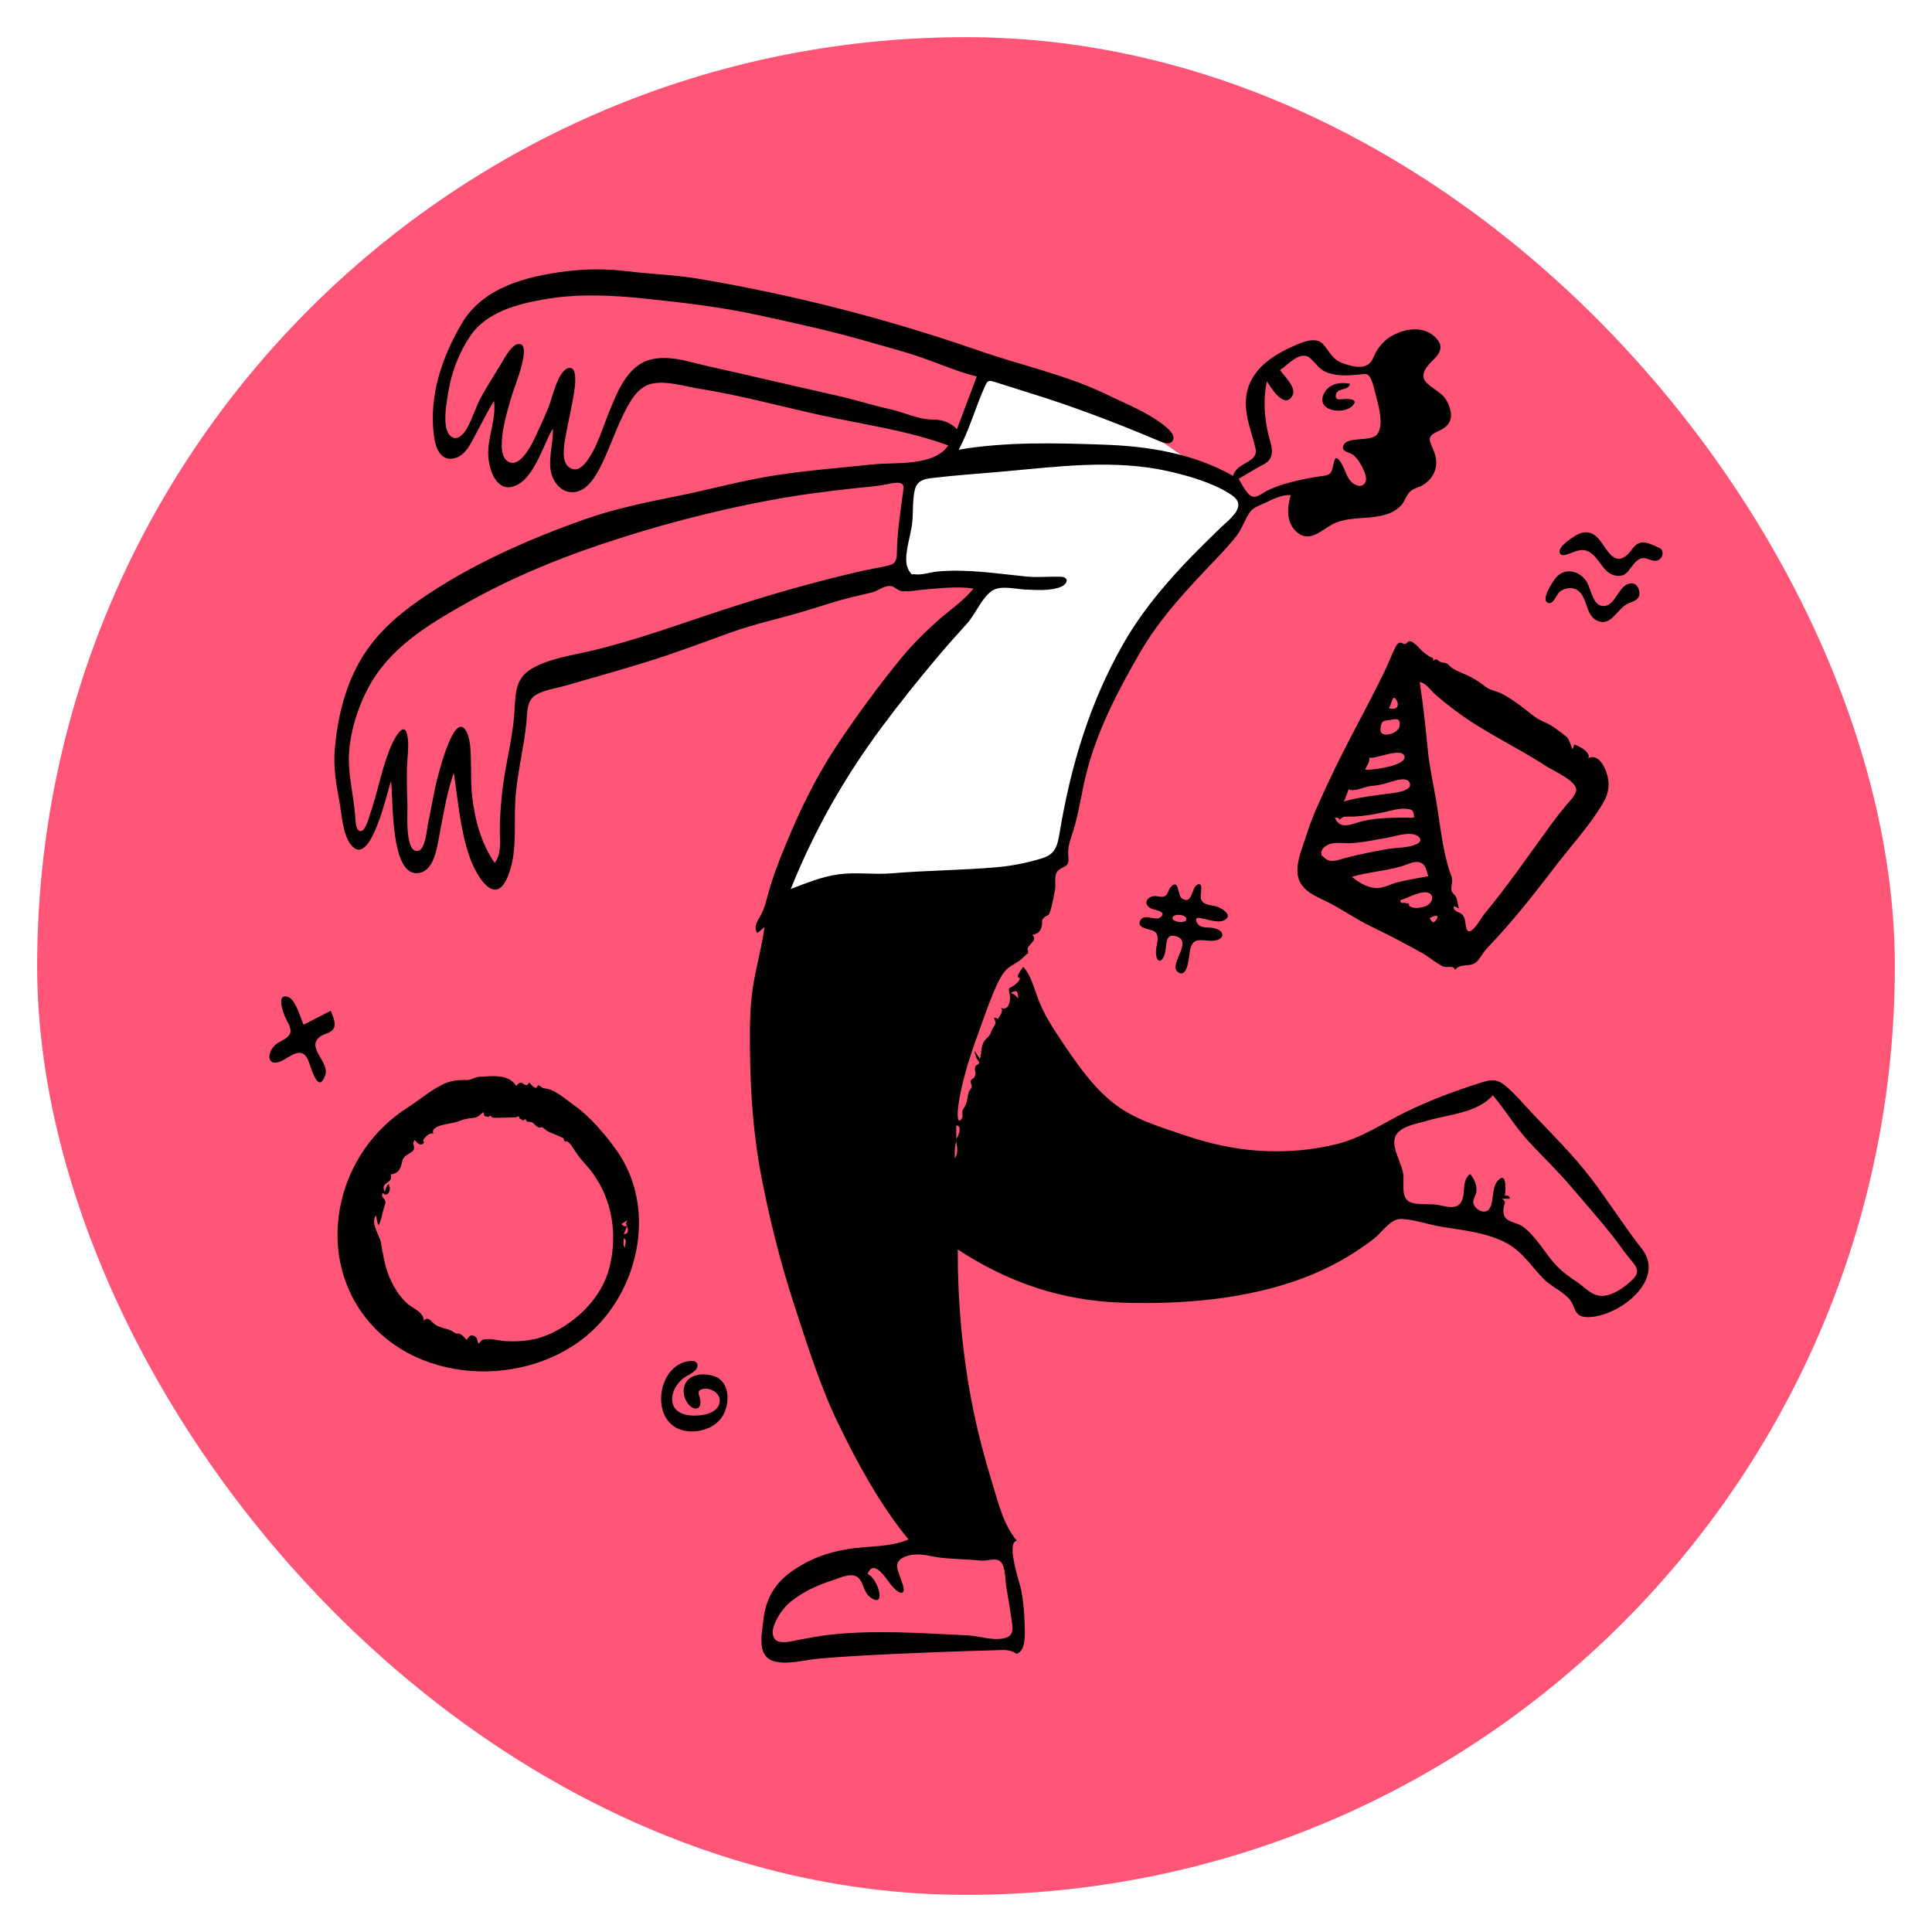 <svg width="208" height="208" viewBox="0 0 208 208" fill="none" xmlns="http://www.w3.org/2000/svg">
<g filter="url(#filter0_d)">
<rect x="4" width="200" height="200" rx="100" fill="#FF5678"/>
<path fill-rule="evenodd" clip-rule="evenodd" d="M106.771 34.259C106.111 36.12 105.45 37.981 104.79 39.842C104.366 41.034 103.943 42.227 103.52 43.419C103.369 43.842 103.286 44.276 102.996 44.569C102.311 45.26 101.083 45.7 100.26 46.186C99.71 46.512 99.158 46.838 98.607 47.163C98.323 47.332 97.693 47.543 97.494 47.822C97.275 48.129 97.379 48.694 97.379 49.119V52.788V59.703C100.225 59.325 103.071 58.946 105.917 58.567C102.125 63.224 98.334 67.88 94.541 72.537C93.607 73.684 92.472 74.789 91.776 76.124C90.294 78.966 88.845 81.828 87.38 84.68C86.017 87.335 84.653 89.99 83.29 92.644L95.558 92.089C98.734 91.945 101.997 92.161 105.057 91.203C107.58 90.413 110.102 89.624 112.625 88.834C112.961 88.729 114.006 88.61 114.244 88.323C114.466 88.054 114.462 87.037 114.525 86.692C115.715 80.179 117.231 73.001 120.706 67.395C123.198 63.376 126.56 59.857 129.639 56.352C130.841 54.985 132.064 53.633 133.223 52.224C133.52 51.863 133.949 51.453 134.145 51.015C134.272 50.731 134.449 50.191 134.371 49.94C134.336 49.831 133.544 49.44 133.431 49.362C132.628 48.813 131.832 48.252 131.034 47.694C128.793 46.126 126.555 44.554 124.301 43.007C122.544 41.801 120.791 40.522 118.938 39.486C117.017 38.411 114.901 37.655 112.887 36.806C110.852 35.948 108.813 35.099 106.771 34.259Z" fill="white"/>
<path fill-rule="evenodd" clip-rule="evenodd" d="M175.849 133.67C174.871 134.65 173.092 135.965 171.685 135.367C170.978 135.066 170.375 134.407 169.731 133.982C168.975 133.482 168.264 132.982 167.623 132.316C166.344 130.986 165.376 129.044 163.866 128.003C163.358 127.654 162.367 127.579 162.015 127.02C161.857 126.769 161.842 126.389 161.871 126.1C161.934 125.476 162.251 125.513 161.722 125.055H162.544C162.56 124.717 162.243 124.689 162.007 124.733C162.116 124.197 162.228 122.102 161.311 123.051C160.516 123.874 160.914 125.24 160.351 126.132C159.92 126.814 158.776 126.261 158.622 125.51C158.552 125.173 158.902 124.646 158.943 124.315C159.035 123.582 158.727 122.948 158.28 122.392C157.299 123.088 157.855 124.527 157.296 125.44C156.79 126.267 155.664 125.881 154.894 125.736C153.971 125.562 152.927 125.738 152.044 125.506C150.711 125.156 151.209 123.49 151.077 122.414C150.935 121.262 149.841 119.663 150.17 118.501C150.523 117.253 152.587 116.983 153.574 116.681C155.829 115.988 159.045 115.855 160.722 113.917C162.055 115.5 163.127 117.312 164.526 118.835C166.036 120.481 167.65 122 169.1 123.712C170.609 125.493 172.167 127.241 173.621 129.074C174.256 129.873 174.813 130.735 175.47 131.516C176.053 132.209 176.668 132.848 175.849 133.67ZM108.827 102.893C109.52 102.501 109.608 102.747 109.608 103.554C109.408 103.166 109.21 103.063 108.827 102.893ZM102.952 118.592V117.169C103.62 117.15 103.209 118.368 102.952 118.592ZM102.789 120.712C102.789 120.082 102.773 119.482 102.944 118.869C103.033 119.537 103.204 120.115 102.789 120.712ZM105.661 164.018C106.274 164.079 107.22 163.629 107.736 164.141C108.266 164.668 108.223 166.2 108.349 166.911C108.556 168.086 108.74 169.265 108.915 170.446C109.03 171.22 109.171 172.007 108.349 172.303C107.133 172.74 105.396 172.116 104.13 172.059C101.627 171.947 99.125 171.791 96.62 171.737C94.192 171.685 91.759 171.726 89.342 171.995C88.251 172.116 87.183 172.331 86.103 172.525C85.533 172.627 84.007 173.055 83.493 172.545C82.525 171.583 84.134 169.337 84.826 168.703C86.11 167.526 87.937 166.677 89.548 166.166C90.408 165.893 91.843 165.125 92.521 165.983C93.041 166.642 93.021 167.52 93.766 168.019C95.493 169.174 94.483 165.86 93.403 165.452C94.128 163.647 95.51 166.195 96.083 166.808C96.286 167.025 96.95 167.744 97.237 167.383C97.453 167.112 97.022 166.144 96.943 165.88C96.821 165.48 96.515 164.871 96.603 164.437C96.763 163.651 97.798 163.437 98.418 163.372C99.38 163.27 100.323 163.595 101.274 163.703C102.732 163.869 104.201 163.872 105.661 164.018ZM96.005 90.023C94.107 90.184 92.196 89.875 90.302 90.128C88.51 90.367 86.822 91.067 85.133 91.71C87.644 85.442 90.893 79.736 94.853 74.391C96.825 71.728 98.946 69.085 101.077 66.565C102.069 65.393 103.094 64.259 104.118 63.12C105.031 62.104 105.686 60.377 106.782 59.618C107.717 58.971 109.352 59.433 110.388 59.473C111.56 59.518 112.986 59.632 114.129 59.217C114.957 58.916 115.185 58.113 114.148 58.087C112.925 58.055 111.723 58.191 110.484 58.069C107.275 57.753 104.182 57.234 100.947 57.529C100.206 57.596 99.23 57.932 98.503 57.831C97.98 57.758 98.324 58.038 97.96 57.591C97.821 57.42 97.653 57.019 97.612 56.792C97.38 55.517 98.038 53.696 98.195 52.412C98.341 51.225 98.212 49.919 98.484 48.763C98.732 47.71 99.489 47.57 100.42 47.457C102.967 47.15 105.567 46.986 108.126 46.754C113.965 46.224 119.99 45.426 125.79 46.734C127.885 47.206 130.439 47.937 132.309 49.106C132.895 49.472 133.485 49.902 133.272 50.66C133.051 51.446 131.969 52.276 131.433 52.794C127.471 56.622 123.645 60.526 120.862 65.437C117.312 71.7 115.276 78.464 114.081 85.64C113.824 87.184 113.585 87.992 112.092 88.436C110.49 88.914 108.944 89.224 107.282 89.369C103.526 89.697 99.759 89.704 96.005 90.023ZM97.277 48.549C96.989 50.829 96.6 53.103 96.561 55.401C96.547 56.269 96.47 56.704 95.603 56.897C94.58 57.125 93.541 57.295 92.514 57.532C87.557 58.675 82.694 60.079 77.845 61.66C73.132 63.196 68.497 64.924 63.678 66.062C61.605 66.551 59.18 66.881 57.292 67.965C55.261 69.131 55.528 71.044 55.346 73.144C55.103 75.95 54.321 78.667 54.046 81.472C53.914 82.812 53.794 84.161 53.814 85.51C53.831 86.659 53.986 87.93 53.26 88.898C51.803 86.825 51.112 84.218 50.825 81.678C50.685 80.443 50.741 79.198 50.701 77.957C50.669 76.958 50.69 75.369 50.078 74.535C48.749 72.722 47.021 79.987 46.856 80.763C46.58 82.069 46.352 83.386 46.076 84.692C45.954 85.271 45.798 87.375 45.069 87.585C43.559 88.02 43.89 83.503 43.866 82.815C43.818 81.427 43.786 80.038 43.816 78.648C43.839 77.646 44.021 76.558 43.913 75.554C43.647 73.091 42.345 75.686 41.98 76.603C41.055 78.918 40.637 81.395 39.808 83.747C39.67 84.138 39.346 85.455 38.832 85.48C38.261 85.507 38.266 84.147 38.233 83.749C38.043 81.446 37.403 79.159 37.596 76.832C37.791 74.482 38.565 72.066 39.661 70.022C41.977 65.701 46.158 63.219 50.164 60.959C54.748 58.373 59.588 56.33 64.531 54.665C70.475 52.663 76.579 51.043 82.72 49.891C85.844 49.304 89.016 48.885 92.173 48.549C93.282 48.431 94.391 48.361 95.486 48.137C95.9 48.052 97.391 47.648 97.277 48.549ZM100.47 41.171C98.904 41.184 97.304 40.376 95.778 40.042C93.962 39.644 92.188 39.069 90.374 38.653C86.823 37.84 83.27 37.046 79.722 36.215C78.182 35.854 76.634 35.539 75.1 35.152C73.459 34.737 71.685 34.274 70.005 34.721C67.459 35.399 66.383 38.364 65.448 40.677C64.788 42.312 64.27 44.133 63.24 45.556C62.874 46.063 62.352 46.667 61.687 46.503C60.452 46.198 60.648 44.459 60.805 43.497C61.033 42.101 61.356 40.722 61.615 39.333C61.719 38.772 62.526 35.103 61.085 35.671C60.016 36.092 59.45 38.868 59.045 39.859C58.745 40.596 58.426 41.328 58.088 42.047C57.638 43.005 56.353 46.208 54.93 45.795C52.894 45.203 54.847 39.507 55.194 38.306C55.384 37.647 57.454 32.649 55.707 33.058C54.963 33.232 54.238 34.702 53.859 35.312C53.187 36.393 52.516 37.482 51.883 38.59C51.231 39.729 50.899 41.026 50.253 42.148C49.913 42.739 49.219 43.527 48.542 42.98C47.487 42.127 48.112 39.163 48.297 38.042C48.641 35.958 49.496 33.822 50.668 32.118C52.429 29.559 55.753 28.731 58.547 28.234C62.155 27.592 65.812 27.768 69.435 28.148C73.509 28.575 77.521 29.032 81.537 29.906C85.584 30.787 89.633 31.66 93.618 32.825C95.496 33.373 97.4 33.86 99.25 34.504C101.218 35.188 103.138 36.04 105.16 36.533C104.448 38.422 103.737 40.311 103.026 42.201C102.345 41.484 101.416 41.163 100.47 41.171ZM135.335 46.377C135.959 46.014 136.648 45.842 136.876 45.04C137.077 44.331 136.733 43.528 136.569 42.847C136.109 40.941 135.988 38.967 136.395 37.039C136.784 37.671 138.239 40.101 139.125 38.63C139.659 37.743 138.228 36.466 137.81 35.842C138.727 35.24 140.036 33.625 141.092 34.599C141.775 35.229 142.064 35.836 142.984 36.142C144.1 36.514 145.152 36.428 146.292 36.326C147.091 36.254 147.283 36.141 147.595 36.795C147.84 37.309 147.966 37.946 148.109 38.498C148.391 39.587 149.043 41.732 148.271 42.752C147.594 43.646 144.967 42.88 144.602 44.033C144.403 44.662 145.353 44.685 145.716 44.996C146.165 45.381 146.537 45.995 146.781 46.542C146.962 46.947 147.237 47.617 146.929 48.031C146.504 48.604 145.715 48.169 145.373 47.753C144.917 47.2 144.77 46.443 144.39 45.841C143.693 44.735 143.651 45.615 143.462 46.408C143.265 47.233 142.798 47.176 142.084 47.282C140.831 47.468 139.565 47.731 138.346 48.088C137.72 48.271 137.115 48.504 136.519 48.777C136.136 48.952 135.471 49.484 135.055 49.489C134.283 49.498 133.749 48.125 133.351 47.553C134.011 47.16 134.671 46.763 135.335 46.377ZM176.755 130.438C174.828 127.978 173.16 125.304 171.259 122.822C169.385 120.373 167.216 118.233 165.113 116.015C164.12 114.969 163.169 113.82 162.073 112.893C161.255 112.201 160.626 112.19 159.642 112.497C156.848 113.368 154.003 114.416 151.358 115.716C148.896 116.926 146.653 118.481 143.982 119.155C141.257 119.845 138.422 120.066 135.629 119.895C132.763 119.72 130.06 119.085 127.335 118.153C124.754 117.269 122.063 116.498 119.856 114.748C117.542 112.912 115.754 110.273 114.098 107.79C113.259 106.533 112.426 105.213 111.861 103.789C111.371 102.553 111.05 101.094 110.171 100.086C109.955 100.412 109.686 100.691 109.576 101.074C109.527 101.247 109.821 101.242 109.791 101.38C109.734 101.64 109.408 101.906 109.219 102.047C108.54 102.556 108.536 102.151 108.714 103.103C108.818 103.657 108.621 104.909 107.771 104.5C108.084 104.899 107.587 105.402 107.424 105.73C107.313 105.594 107.174 105.546 107.008 105.587C107.319 106.246 107.135 106.264 106.834 106.787C106.779 106.883 106.584 107.383 106.612 107.341C106.304 107.807 105.948 107.925 105.769 108.506C105.621 108.983 105.659 109.508 105.495 109.985C105.296 109.692 105.097 109.4 104.898 109.108C104.939 109.338 105.02 109.678 105.115 109.887C105.174 110.017 105.428 110.321 105.425 110.392C105.411 110.658 105.099 110.594 105.011 110.824C104.844 111.254 105.085 111.317 104.994 111.737C104.89 112.218 104.61 112.026 104.477 112.436C104.452 112.514 104.648 112.821 104.617 112.989C104.573 113.227 104.371 113.359 104.299 113.571C104.118 114.108 104.184 114.502 103.931 115.017C103.833 115.217 103.691 115.35 103.622 115.577C103.562 115.777 103.692 116.203 103.575 116.382C103.012 117.245 103.091 115.758 103.134 115.39C103.492 112.294 104.642 109.099 105.695 106.205C106.218 104.768 106.727 103.285 107.382 101.908C107.646 101.353 107.951 100.781 108.387 100.357C108.939 99.82 109.721 99.606 110.221 99.007C110.142 99.101 110.762 98.476 110.663 98.682C110.752 98.498 110.597 98.249 110.652 98.072C110.72 97.851 110.85 97.805 110.994 97.612C111.254 97.265 111.562 97.093 111.154 96.651C111.759 96.509 112.048 96.3 112.169 95.611C112.257 95.107 112.079 95.14 112.39 94.804C112.702 94.466 112.86 94.73 113.056 94.145C113.291 93.446 113.447 92.494 113.588 91.762C113.711 91.123 113.413 90.183 113.919 89.732C114.56 89.161 115.134 89.403 115.019 88.254C114.907 87.134 115.234 86.455 115.562 85.395C116.218 83.279 116.472 81.044 117.047 78.903C118.275 74.333 120.443 70.213 122.775 66.19C124.93 62.473 127.943 59.306 130.852 56.256C131.648 55.421 132.436 54.574 133.151 53.658C133.767 52.869 134.048 51.796 134.641 51.047C135 50.592 135.67 50.398 136.172 50.157C137.01 49.755 138.008 49.23 138.953 49.312C138.578 50.66 138.455 52.234 139.564 53.245C140.909 54.471 142.128 53.197 143.361 52.498C145.609 51.224 148.823 52.394 150.783 50.484C151.249 50.029 151.38 49.303 151.865 48.878C152.221 48.566 152.727 48.487 153.128 48.255C154.346 47.55 154.937 46.258 154.463 44.832C154.029 43.528 153.356 43.075 154.855 42.415C156.072 41.879 156.535 41.071 155.984 39.632C155.459 38.261 154.496 38.103 153.586 37.206C152.705 36.337 153.718 35.325 154.378 34.673C155.23 33.831 155.392 33.072 154.405 32.197C153.371 31.281 151.895 31.313 150.689 31.766C149.326 32.278 148.428 33.13 147.851 34.51C147.264 35.915 145.808 35.523 144.629 35.131C143.501 34.757 143.207 33.949 142.467 33.079C141.643 32.112 139.965 32.939 138.993 33.381C136.601 34.469 134.223 36.187 134.128 39.229C134.072 41.043 134.792 42.585 135.167 44.288C135.51 45.845 133.16 45.722 132.753 47.228C128.41 44.782 123.575 44.033 118.721 43.867C113.562 43.69 108.329 43.548 103.214 44.414C104.401 42.212 105.028 39.798 106.061 37.537C106.358 36.886 106.486 36.941 107.142 37.138C108.403 37.516 109.654 37.938 110.912 38.328C115.508 39.749 120.013 41.462 124.457 43.338C124.889 43.521 125.853 44.027 126.231 43.477C126.668 42.842 125.657 42.059 125.249 41.739C123.459 40.342 121.242 39.495 119.238 38.514C114.857 36.372 110.006 35.356 105.435 33.765C95.566 30.329 85.356 27.721 75.101 25.997C72.598 25.577 70.069 25.515 67.555 25.203C65.329 24.927 63.098 24.933 60.872 25.219C56.76 25.746 51.993 26.885 49.671 30.891C47.574 34.507 46.175 38.574 46.709 42.864C46.87 44.152 47.383 45.678 48.877 45.346C49.913 45.116 50.464 44.178 50.945 43.264C51.672 41.882 52.39 40.5 53.178 39.156C53.47 41.172 52.408 43.155 52.575 45.209C52.689 46.602 53.413 48.804 55.113 48.41C57.443 47.869 58.402 43.994 59.523 42.136C59.58 43.567 59.108 44.978 59.252 46.413C59.395 47.831 60.435 49.169 61.897 48.974C63.276 48.791 64.172 47.219 64.757 46.036C65.572 44.389 66.157 42.624 66.953 40.966C67.699 39.412 68.583 37.562 70.363 37.27C71.953 37.009 73.774 37.613 75.344 37.862C79.698 38.553 83.965 39.728 88.272 40.678C92.89 41.697 97.617 42.316 102.093 43.959C100.519 46.239 96.401 45.746 94.057 45.991C90.514 46.361 86.926 46.639 83.403 47.184C79.924 47.723 76.517 48.68 73.066 49.374C69.632 50.065 66.204 50.757 62.881 51.935C56.712 54.123 50.44 56.891 45.005 60.708C42.476 62.484 40.229 64.514 38.667 67.318C37.095 70.138 36.339 73.328 36.051 76.573C35.872 78.594 36.176 80.342 36.544 82.309C36.81 83.733 36.897 86.116 37.969 87.159C40.017 89.149 41.717 81.077 42.095 80.103C42.367 81.7 41.922 90.7 45.207 89.968C46.673 89.642 47.006 87.5 47.249 86.21C47.692 83.859 48.09 81.46 48.848 79.195C49.335 82.246 49.538 85.426 50.587 88.34C51.284 90.276 53.272 93.71 54.658 90.397C55.698 87.912 55.341 85.059 55.466 82.421C55.604 79.497 56.393 76.677 56.672 73.782C56.78 72.66 56.682 71.396 57.741 70.784C58.65 70.259 59.98 70.088 60.972 69.794C63.913 68.926 66.872 68.127 69.798 67.205C72.726 66.283 75.613 65.206 78.501 64.154C81.264 63.148 84.084 62.576 86.88 61.715C88.47 61.225 90.04 60.713 91.652 60.304C92.403 60.114 93.162 59.966 93.91 59.769C94.465 59.623 95.196 59.073 95.766 59.082C96.353 59.093 96.574 59.621 97.247 59.663C97.972 59.708 98.709 59.537 99.43 59.479C101.185 59.335 103.052 59.103 104.803 59.362C103.751 60.691 102.329 61.61 101.082 62.711C99.645 63.981 98.254 65.352 97.026 66.851C94.556 69.868 92.222 73.057 90.052 76.326C87.913 79.55 86.19 83.078 84.692 86.683C83.946 88.479 83.222 90.315 82.706 92.203C82.494 92.979 82.321 93.757 81.939 94.463C81.588 95.11 81.094 95.667 81.509 96.449C81.794 96.258 82.05 96.022 82.309 95.794C82.01 98.03 81.367 100.192 81.036 102.421C80.71 104.617 80.723 106.876 80.744 109.093C80.788 113.738 81.113 118.277 81.998 122.833C82.894 127.439 84.044 132.011 85.494 136.455C86.89 140.733 88.291 145.22 90.24 149.253C92.321 153.56 94.797 158.089 97.81 161.735C95.842 162.593 93.338 162.432 91.254 162.778C89.075 163.139 87.191 163.821 85.335 165.104C83.457 166.402 82.437 168.073 82.177 170.439C81.993 172.124 81.445 174.456 83.522 174.899C85.015 175.217 86.685 174.694 88.182 174.565C90.8 174.339 93.421 174.198 96.045 174.076C98.662 173.955 101.28 173.848 103.898 173.762C105.129 173.721 106.361 173.7 107.592 173.653C108.143 173.633 108.478 173.623 108.973 173.793C109.364 173.927 109.335 174.206 109.771 173.862C110.473 173.306 110.328 171.553 110.309 170.782C110.279 169.593 110.173 168.39 109.955 167.223C109.826 166.53 108.255 162.061 109.476 161.873C108.058 160.214 107.491 157.845 106.854 155.766C106.056 153.161 105.355 150.563 104.805 147.884C103.63 142.161 103.11 136.376 103.11 130.52C108.558 134.094 114.321 136.029 120.737 136.245C127.116 136.46 134.124 135.902 140.181 133.644C142.986 132.598 145.499 131.224 147.904 129.374C148.766 128.711 149.689 127.209 150.821 127.234C152.171 127.265 153.683 127.809 155.024 128.042C157.588 128.487 160.935 128.738 163.106 130.426C164.285 131.343 165.13 132.626 166.183 133.682C166.983 134.486 168.042 134.922 168.836 135.726C169.693 136.593 169.353 137.726 170.775 137.797C171.99 137.856 173.322 137.336 174.37 136.725C176.461 135.507 178.687 132.906 176.755 130.438Z" fill="black"/>
<path fill-rule="evenodd" clip-rule="evenodd" d="M156.659 72.488C159.719 74.801 163.228 76.381 166.426 78.464C167.226 78.985 169.719 80.068 169.695 81.035C169.681 81.6 168.932 82.309 168.604 82.701C168.042 83.372 167.513 84.051 166.994 84.761C164.62 88.013 162.384 91.296 159.811 94.385C159.424 94.849 158.256 97.067 157.88 95.966C157.709 95.466 157.85 94.905 157.404 94.439C157.175 94.199 156.29 94.067 156.548 93.552C156.72 93.635 156.892 93.717 157.064 93.799C156.93 93.388 156.94 92.937 156.74 92.549C156.616 92.307 156.372 92.193 156.288 91.921C156.171 91.545 156.369 91.109 156.336 90.721C156.303 90.335 156.115 89.97 156.003 89.606C155.337 87.445 155.098 85.268 154.757 83.039C154.42 80.834 153.895 78.698 153.689 76.468C153.471 74.113 153.204 71.763 152.847 69.426C153.483 69.521 153.972 70.257 154.422 70.672C155.129 71.326 155.897 71.911 156.659 72.488ZM154.261 95.289C154.115 95.167 154 95.017 153.918 94.84C155.418 94.049 154.513 95.398 154.261 95.289ZM153.349 93.603C152.695 93.795 152.225 93.834 151.721 93.547C151.674 93.52 151.729 93.311 151.642 93.268C151.567 93.231 151.452 93.277 151.388 93.242C151.168 93.123 150.784 93.383 150.747 92.929C151.581 92.657 152.401 92.156 153.282 92.071C154.506 91.954 154.449 93.28 153.349 93.603ZM150.485 90.981C149.593 91.203 148.858 91.722 147.911 91.586C147.021 91.46 146.248 90.969 145.546 90.403C147.302 89.874 149.143 89.779 150.896 89.267C151.467 89.1 152.218 88.661 152.833 88.838C153.517 89.035 153.56 89.717 153.765 90.337C152.671 90.546 151.568 90.712 150.485 90.981ZM144.907 88.35C144.05 88.567 143.174 89.044 142.457 88.222C142.342 88.089 142.241 88.222 142.254 87.813C142.269 87.382 142.636 87.104 142.952 86.953C143.696 86.596 144.738 86.826 145.527 86.774C146.786 86.691 148.068 86.412 149.314 86.198C150.176 86.049 151.067 85.72 151.948 85.785C152.629 85.835 153.45 86.452 152.458 86.903C151.555 87.313 150.2 87.25 149.222 87.427C147.775 87.69 146.334 87.987 144.907 88.35ZM144.07 84.06C144.125 84.12 144.181 84.18 144.236 84.24C144.227 84.238 144.565 83.947 144.654 83.939C145.089 83.898 145.525 83.93 145.961 83.904C146.963 83.844 147.973 83.658 148.958 83.453C149.76 83.287 150.577 82.999 151.402 83.071C152.117 83.133 152.192 83.289 152.239 84.023C150.415 84.023 148.535 83.982 146.742 84.393C145.575 84.661 144.289 85.457 143.704 84.021C143.826 84.034 143.948 84.047 144.07 84.06ZM145.21 80.952C145.663 81.319 146.896 80.709 147.438 80.648C148.027 80.582 148.581 80.513 149.151 80.357C149.657 80.218 151.331 79.526 151.719 80.188C152.314 81.202 149.905 81.388 149.523 81.438C147.921 81.649 146.26 81.835 144.701 82.283C144.871 81.839 145.04 81.396 145.21 80.952ZM147.407 77.508C147.524 77.977 151.146 76.25 151.212 77.505C151.263 78.468 147.629 78.948 146.975 78.863C147.128 78.42 147.535 78.023 147.407 77.508ZM148.623 74.562C148.7 73.617 148.82 73.623 149.532 73.534C150.075 73.466 150.822 73.127 150.681 74.157C150.56 75.039 148.546 75.516 148.623 74.562ZM149.918 71.31C150.089 70.802 150.475 71.485 150.483 71.743C150.505 72.43 150.016 72.282 149.545 72.282C149.676 71.961 149.8 71.636 149.918 71.31ZM155.88 67.5C155.784 67.377 155.244 67.33 155.091 67.27C154.713 67.123 154.767 66.809 154.284 67.119C154.26 67.093 154.306 66.86 154.28 66.85C154.266 66.844 153.928 66.708 153.818 66.633C153.553 66.453 153.314 66.275 153.07 66.049C152.811 65.808 152.551 65.458 152.255 65.266C152.13 65.185 152.028 65.07 151.878 65.045C151.487 64.981 151.599 65.271 151.258 65.328C151.048 65.364 150.894 65.102 150.62 65.215C150.382 65.312 150.244 65.667 150.138 65.878C149.753 66.646 149.456 67.473 149.08 68.249C147.153 72.219 144.963 76.037 143.096 80.044C142.197 81.974 141.259 83.918 140.627 85.969C140.171 87.448 139.14 89.609 140.027 91.088C140.671 92.162 141.962 92.626 142.991 93.146C144.54 93.927 145.968 94.949 147.535 95.706C149.402 96.61 151.216 97.555 153.036 98.564C153.813 98.994 154.513 99.614 155.287 100.021C155.761 100.271 156.491 99.845 156.646 100.417C157.239 99.652 158.199 100.162 158.885 99.624C159.289 99.307 159.584 98.683 159.921 98.293C160.426 97.708 160.974 97.166 161.489 96.591C163.535 94.309 165.423 91.932 167.284 89.481C169.061 87.141 171.138 84.929 172.639 82.367C173.235 81.35 173.343 80.283 172.95 79.16C172.663 78.34 171.97 77.102 170.982 77.645C171.357 76.983 169.911 76.275 169.472 76.146C169.465 76.144 169.379 76.653 169.257 76.64C169.3 76.645 168.889 75.513 168.708 75.368C168.172 74.936 167.52 74.432 166.935 74.076C166.398 73.75 165.832 73.589 165.312 73.224C164.682 72.782 164.103 72.257 163.471 71.818C162.86 71.394 162.179 70.893 161.504 70.602C160.919 70.349 160.393 70.299 159.867 69.885C159.215 69.372 158.647 69.024 157.895 68.671C157.245 68.366 156.345 68.099 155.88 67.5Z" fill="black"/>
<path fill-rule="evenodd" clip-rule="evenodd" d="M67.149 128.893C67.269 128.595 67.388 128.296 67.507 127.997C67.655 128.518 67.697 128.777 67.149 128.893ZM67.308 130.273C67.049 130.323 67.151 129.458 67.151 129.308C67.599 129.577 67.228 129.9 67.308 130.273ZM66.905 127.78C67.125 127.641 67.346 127.502 67.567 127.363C67.26 127.97 67.38 127.591 67.507 127.996C67.275 128.067 67.05 127.984 66.905 127.78ZM65.597 132.517C64.769 135.712 62.141 138.231 59.365 139.536C57.77 140.286 56.202 140.474 54.48 140.39C53.815 140.358 53.033 140.128 52.394 140.171C51.902 140.204 51.924 140.227 51.516 140.67C51.336 140.317 51.467 140.068 51.105 139.863C50.653 139.606 50.466 139.905 50.242 140.26C49.949 139.937 49.829 139.768 49.449 139.576C49.461 139.582 49.086 139.567 49.101 139.572C49.033 139.55 48.625 139.271 48.497 139.22C47.972 139.01 47.365 138.924 46.881 138.624C46.458 138.361 46.109 137.624 45.624 138.191C45.624 137.245 44.427 136.852 43.865 136.357C42.989 135.583 42.291 134.436 41.854 133.327C41.388 132.145 41.232 131.011 41.014 129.793C40.862 128.941 39.864 127.71 40.463 126.851C40.606 127.211 40.539 127.58 40.776 127.907C40.989 127.469 41.107 126.979 41.203 126.5C41.251 126.266 41.525 125.577 41.494 125.372C41.431 124.954 40.944 124.931 41.214 124.418C41.773 125.066 42.225 123.928 41.802 123.475C41.593 123.725 41.517 124.01 41.42 124.32C40.87 123.138 42.393 123.519 42.06 122.451C42.616 122.338 42.935 122.188 43.147 121.604C43.382 120.954 43.209 120.812 43.743 120.382C43.926 120.234 44.445 120.022 44.54 119.779C44.724 119.309 44.257 119.17 44.666 118.73C44.804 118.988 45.344 119.5 45.639 119.013C45.698 118.916 45.45 118.847 45.63 118.624C45.898 118.293 46.197 117.968 46.65 118.038C46.291 117.085 48.58 117.009 49.166 116.785C49.754 116.559 50.252 116.412 50.875 116.359C51.497 116.307 51.528 116.113 52.055 115.714C52.1 116.285 52.229 116.159 52.61 116.26C52.701 116.093 52.795 116.074 52.891 116.204C52.987 116.3 53.104 116.346 53.242 116.34C53.451 116.352 53.688 116.323 53.908 116.328C54.422 116.338 54.953 116.293 55.458 116.304C55.588 116.281 55.71 116.233 55.824 116.16C55.872 116.255 55.919 116.351 55.967 116.446C56.234 116.482 56.255 116.839 56.584 116.449C56.681 116.944 56.961 116.686 57.256 116.821C57.526 116.944 57.569 117.14 57.817 117.277C57.981 117.418 58.156 117.437 58.344 117.333C58.522 117.474 58.703 117.611 58.886 117.743C59.225 117.946 59.624 118.071 59.98 118.231C60.217 118.336 60.453 118.444 60.687 118.556C60.694 118.856 60.82 118.963 61.066 118.874C61.288 119.072 61.351 119.064 61.567 119.401C62.055 120.165 62.488 120.758 63.105 121.44C65.787 124.407 66.611 128.602 65.597 132.517ZM66.419 119.901C65.209 118.175 63.495 116.2 61.956 115.11C61.175 114.558 60.08 113.566 59.125 113.274C58.899 113.205 58.665 113.2 58.442 113.127C58.27 113.071 58.177 112.884 57.981 112.85C57.844 112.826 57.829 113.153 57.683 113.123C57.379 113.059 57.186 112.738 56.971 112.537C56.509 113.384 56.258 111.96 55.581 112.917C54.774 111.571 52.878 111.865 51.589 111.933C51.207 111.953 51.028 112.098 50.689 112.205C50.374 112.305 50.343 112.279 49.998 112.276C49.141 112.269 48.38 112.384 47.587 112.785C46.255 113.458 45.033 114.507 43.768 115.318C42.355 116.225 41.08 117.379 39.999 118.705C36.089 123.5 35.044 130.498 38.161 136.057C43.113 144.885 55.885 145.829 63.122 139.839C68.714 135.21 70.841 126.201 66.419 119.901Z" fill="black"/>
<path fill-rule="evenodd" clip-rule="evenodd" d="M127.705 95.057C127.566 95.41 126.268 95.291 126.239 94.875C126.197 94.254 127.946 94.444 127.705 95.057ZM129.083 94.826C129.818 94.89 131.027 95.422 131.735 95.1C132.817 94.61 131.681 93.858 131.101 93.633C130.51 93.404 129.631 93.526 129.327 92.869C129.099 92.374 129.663 90.995 128.963 91.217C128.228 91.449 128.442 93.425 127.289 92.759C126.739 92.442 126.964 90.505 126.042 91.495C125.79 91.765 125.768 92.262 125.434 92.464C125.094 92.67 124.666 92.455 124.307 92.473C123.354 92.521 123.051 93.469 124.016 93.845C124.373 93.984 125.719 94.154 124.904 94.775C124.39 95.166 123.249 94.345 122.807 95.026C122.201 95.962 123.825 95.983 124.262 96.263C125.001 96.737 124.39 97.844 124.449 98.632C124.54 99.837 125.197 99.585 125.436 98.565C125.639 97.701 125.388 96.456 126.613 96.799C128.608 97.359 125.503 100.055 126.965 100.744C127.896 101.184 128.028 98.807 128.101 98.397C128.369 96.886 129.166 97.239 130.374 97.285C131.786 97.339 132.127 96.228 130.632 95.91C130.155 95.808 129.499 95.937 129.085 95.613C128.84 95.422 128.503 94.776 129.083 94.826Z" fill="black"/>
<path fill-rule="evenodd" clip-rule="evenodd" d="M76.969 144.191C75.827 143.756 73.916 143.85 73.633 145.42C73.515 146.077 73.745 146.772 74.172 147.25C74.666 147.804 75.454 147.855 75.412 146.891C75.383 146.224 74.786 145.644 75.835 145.51C76.488 145.426 77.453 145.945 77.486 146.713C77.559 148.443 74.746 148.578 73.709 148.279C71.651 147.686 72.21 145.392 73.623 144.345C73.988 144.074 75.036 143.658 75.084 143.096C75.147 142.351 74.281 142.503 73.857 142.601C70.738 143.324 70.058 148.885 73.317 149.934C74.797 150.41 76.882 149.918 77.774 148.491C78.61 147.154 78.622 144.821 76.969 144.191Z" fill="black"/>
<path fill-rule="evenodd" clip-rule="evenodd" d="M35.608 104.822C34.633 105.322 33.658 105.821 32.683 106.321C32.361 105.587 31.816 103.581 30.999 103.325C29.675 102.911 30.518 105.097 30.746 105.597C30.934 106.007 31.369 106.643 31.264 107.133C31.122 107.792 30.248 108.025 29.791 108.365C28.659 109.207 28.667 110.975 30.307 110.226C31.235 109.802 32.383 108.626 33.094 109.961C33.423 110.577 34.201 114.02 35.013 111.769C35.516 110.375 33.096 108.927 34.289 107.748C34.673 107.368 35.123 107.336 35.506 107.118C36.433 106.591 35.91 105.618 35.608 104.822Z" fill="black"/>
<path fill-rule="evenodd" clip-rule="evenodd" d="M178.567 54.947C177.986 54.721 177.266 54.279 176.62 54.429C175.933 54.589 175.657 55.321 175.158 55.761C173.8 56.958 173.01 55.174 172.264 54.197C171.559 53.274 170.7 53.05 169.706 53.617C169.31 53.843 167.642 54.879 167.933 55.543C168.142 56.02 168.966 55.592 169.247 55.487C169.857 55.261 170.424 55.063 171.048 55.393C172.219 56.011 172.523 57.705 173.94 57.97C175.404 58.243 175.452 56.76 176.498 56.201C177.199 55.827 177.687 56.489 178.363 56.357C179.007 56.232 179.305 55.234 178.567 54.947Z" fill="black"/>
<path fill-rule="evenodd" clip-rule="evenodd" d="M166.741 60.926C167.259 61.045 167.597 59.976 167.921 59.705C168.459 59.255 169.392 59.164 169.939 59.617C171.009 60.5 170.64 62.407 172.164 62.904C173.525 63.349 174.166 61.441 175.312 60.966C175.978 60.689 176.71 60.508 176.45 59.517C176.27 58.832 175.741 58.656 175.166 58.919C174.178 59.371 173.842 61.213 172.67 61.246C171.458 61.28 171.327 59.42 170.806 58.61C170.013 57.375 168.381 57.077 167.455 58.258C167.175 58.614 165.754 60.698 166.741 60.926Z" fill="black"/>
<path fill-rule="evenodd" clip-rule="evenodd" d="M142.777 39.841C143.498 40.366 144.934 40.347 145.598 39.697C146.274 39.034 145.372 38.932 144.821 38.953C144.398 38.968 143.606 39.192 143.847 38.414C144.061 37.723 145.238 38.075 145.336 37.317C144.45 37.148 143.475 37.209 142.82 37.95C142.346 38.485 142.103 39.349 142.777 39.841Z" fill="black"/>
</g>
<defs>
<filter id="filter0_d" x="0" y="0" width="208" height="208" filterUnits="userSpaceOnUse" color-interpolation-filters="sRGB">
<feFlood flood-opacity="0" result="BackgroundImageFix"/>
<feColorMatrix in="SourceAlpha" type="matrix" values="0 0 0 0 0 0 0 0 0 0 0 0 0 0 0 0 0 0 127 0"/>
<feOffset dy="4"/>
<feGaussianBlur stdDeviation="2"/>
<feColorMatrix type="matrix" values="0 0 0 0 0 0 0 0 0 0 0 0 0 0 0 0 0 0 0.25 0"/>
<feBlend mode="normal" in2="BackgroundImageFix" result="effect1_dropShadow"/>
<feBlend mode="normal" in="SourceGraphic" in2="effect1_dropShadow" result="shape"/>
</filter>
</defs>
</svg>
